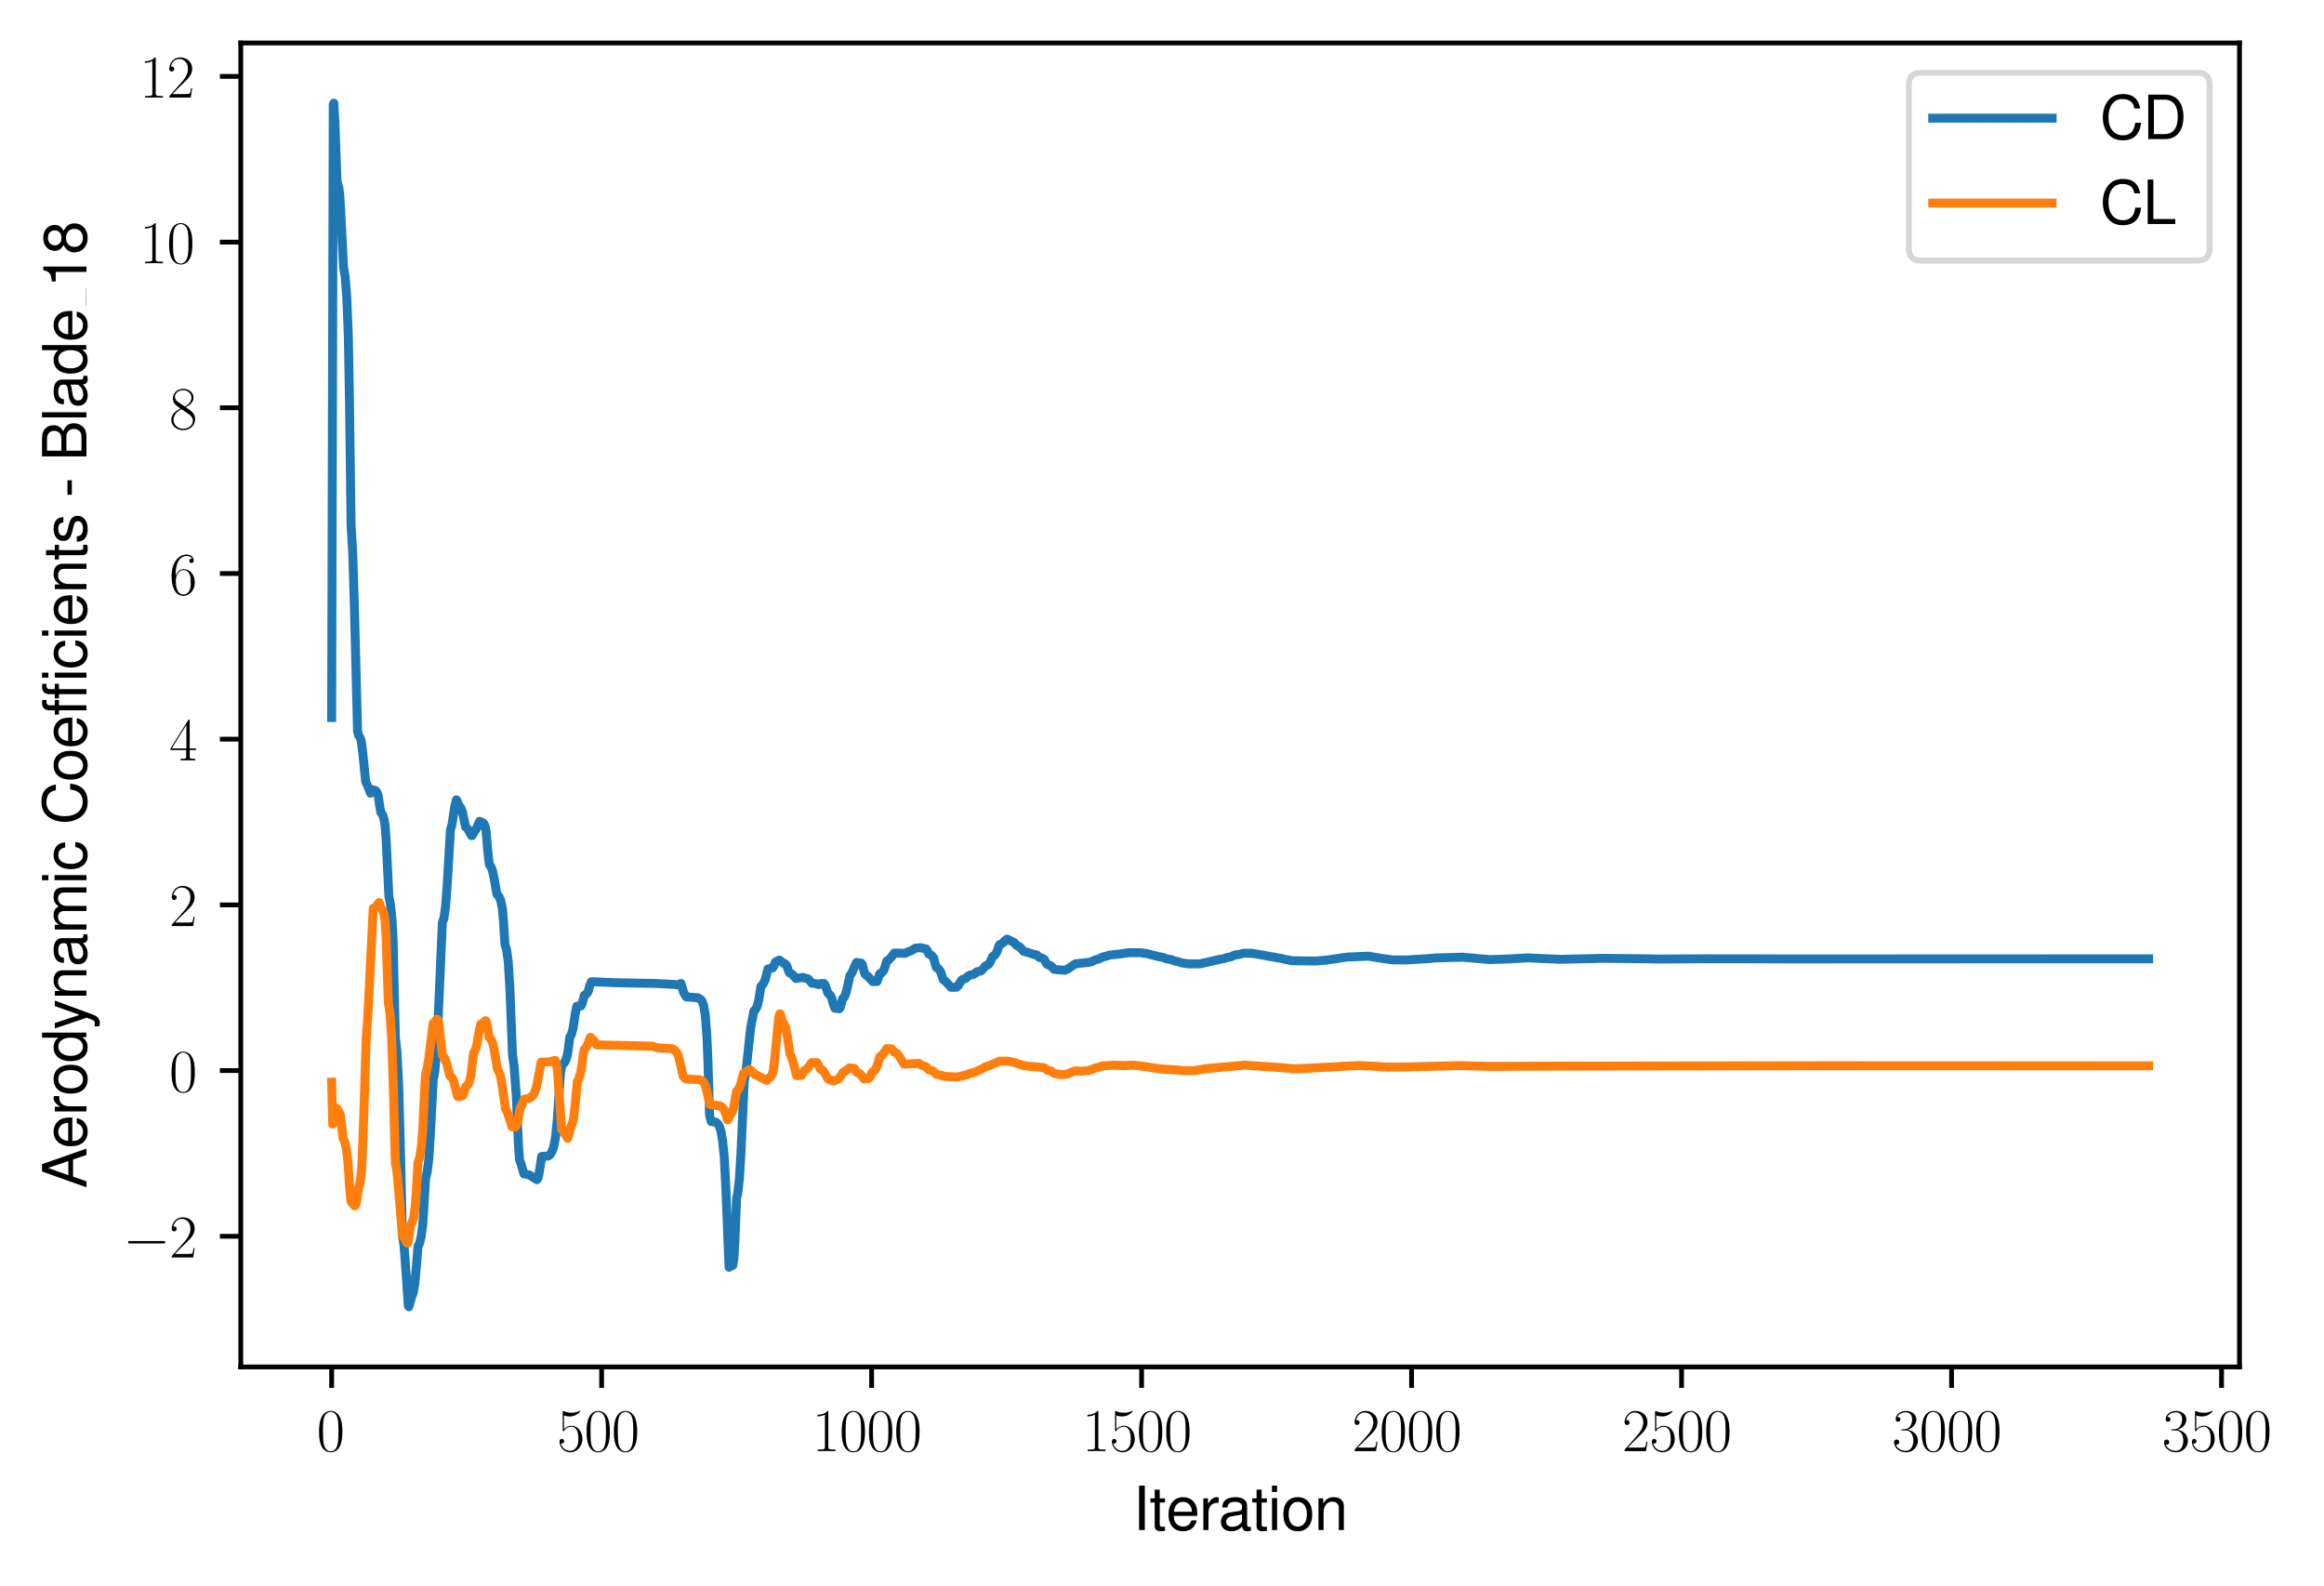 <?xml version="1.0" encoding="utf-8" standalone="no"?>
<!DOCTYPE svg PUBLIC "-//W3C//DTD SVG 1.1//EN"
  "http://www.w3.org/Graphics/SVG/1.1/DTD/svg11.dtd">
<svg xmlns:xlink="http://www.w3.org/1999/xlink" width="389.29pt" height="265.601pt" viewBox="0 0 389.29 265.601" xmlns="http://www.w3.org/2000/svg" version="1.1">
 <defs>
  <style type="text/css">*{stroke-linejoin: round; stroke-linecap: butt}</style>
 </defs>
 <g id="figure_1">
  <g id="patch_1">
   <path d="M 0 265.601 
L 389.29 265.601 
L 389.29 0 
L 0 0 
z
" style="fill: #ffffff"/>
  </g>
  <g id="axes_1">
   <g id="patch_2">
    <path d="M 40.335 228.96 
L 375.135 228.96 
L 375.135 7.2 
L 40.335 7.2 
z
" style="fill: #ffffff"/>
   </g>
   <g id="matplotlib.axis_1">
    <g id="xtick_1">
     <g id="line2d_1">
      <defs>
       <path id="m4f679d7505" d="M 0 0 
L 0 3.5 
" style="stroke: #000000; stroke-width: 0.8"/>
      </defs>
      <g>
       <use xlink:href="#m4f679d7505" x="55.553" y="228.96" style="stroke: #000000; stroke-width: 0.8"/>
      </g>
     </g>
     <g id="text_1">
      <!-- $\mathdefault{0}$ -->
      <g transform="translate(53.062 243.058) scale(0.1 -0.1)">
       <defs>
        <path id="CMR17-30" d="M 2688 2038 
C 2688 2430 2682 3099 2413 3613 
C 2176 4063 1798 4224 1466 4224 
C 1158 4224 768 4082 525 3620 
C 269 3137 243 2539 243 2038 
C 243 1671 250 1112 448 623 
C 723 -39 1216 -128 1466 -128 
C 1760 -128 2208 -7 2470 604 
C 2662 1048 2688 1568 2688 2038 
z
M 1466 -26 
C 1056 -26 813 328 723 816 
C 653 1196 653 1749 653 2109 
C 653 2604 653 3015 736 3407 
C 858 3954 1216 4121 1466 4121 
C 1728 4121 2067 3947 2189 3420 
C 2272 3054 2278 2623 2278 2109 
C 2278 1691 2278 1176 2202 797 
C 2067 96 1690 -26 1466 -26 
z
" transform="scale(0.016)"/>
       </defs>
       <use xlink:href="#CMR17-30" transform="scale(0.996)"/>
      </g>
     </g>
    </g>
    <g id="xtick_2">
     <g id="line2d_2">
      <g>
       <use xlink:href="#m4f679d7505" x="100.778" y="228.96" style="stroke: #000000; stroke-width: 0.8"/>
      </g>
     </g>
     <g id="text_2">
      <!-- $\mathdefault{500}$ -->
      <g transform="translate(93.306 243.058) scale(0.1 -0.1)">
       <defs>
        <path id="CMR17-35" d="M 730 3750 
C 794 3724 1056 3641 1325 3641 
C 1920 3641 2246 3961 2432 4140 
C 2432 4191 2432 4224 2394 4224 
C 2387 4224 2374 4224 2323 4198 
C 2099 4102 1837 4032 1517 4032 
C 1325 4032 1037 4055 723 4191 
C 653 4224 640 4224 634 4224 
C 602 4224 595 4217 595 4090 
L 595 2231 
C 595 2113 595 2080 659 2080 
C 691 2080 704 2093 736 2139 
C 941 2435 1222 2560 1542 2560 
C 1766 2560 2246 2415 2246 1293 
C 2246 1087 2246 716 2054 422 
C 1894 159 1645 25 1370 25 
C 947 25 518 319 403 812 
C 429 806 480 793 506 793 
C 589 793 749 838 749 1036 
C 749 1209 627 1280 506 1280 
C 358 1280 262 1190 262 1011 
C 262 454 704 -128 1382 -128 
C 2042 -128 2669 441 2669 1267 
C 2669 2054 2170 2662 1549 2662 
C 1222 2662 947 2540 730 2304 
L 730 3750 
z
" transform="scale(0.016)"/>
       </defs>
       <use xlink:href="#CMR17-35" transform="scale(0.996)"/>
       <use xlink:href="#CMR17-30" transform="translate(45.69 0) scale(0.996)"/>
       <use xlink:href="#CMR17-30" transform="translate(91.381 0) scale(0.996)"/>
      </g>
     </g>
    </g>
    <g id="xtick_3">
     <g id="line2d_3">
      <g>
       <use xlink:href="#m4f679d7505" x="146.003" y="228.96" style="stroke: #000000; stroke-width: 0.8"/>
      </g>
     </g>
     <g id="text_3">
      <!-- $\mathdefault{1000}$ -->
      <g transform="translate(136.04 243.058) scale(0.1 -0.1)">
       <defs>
        <path id="CMR17-31" d="M 1702 4083 
C 1702 4217 1696 4224 1606 4224 
C 1357 3927 979 3833 621 3820 
C 602 3820 570 3820 563 3808 
C 557 3795 557 3782 557 3648 
C 755 3648 1088 3686 1344 3839 
L 1344 467 
C 1344 243 1331 166 781 166 
L 589 166 
L 589 0 
C 896 6 1216 12 1523 12 
C 1830 12 2150 6 2458 0 
L 2458 166 
L 2266 166 
C 1715 166 1702 236 1702 467 
L 1702 4083 
z
" transform="scale(0.016)"/>
       </defs>
       <use xlink:href="#CMR17-31" transform="scale(0.996)"/>
       <use xlink:href="#CMR17-30" transform="translate(45.69 0) scale(0.996)"/>
       <use xlink:href="#CMR17-30" transform="translate(91.381 0) scale(0.996)"/>
       <use xlink:href="#CMR17-30" transform="translate(137.071 0) scale(0.996)"/>
      </g>
     </g>
    </g>
    <g id="xtick_4">
     <g id="line2d_4">
      <g>
       <use xlink:href="#m4f679d7505" x="191.228" y="228.96" style="stroke: #000000; stroke-width: 0.8"/>
      </g>
     </g>
     <g id="text_4">
      <!-- $\mathdefault{1500}$ -->
      <g transform="translate(181.265 243.058) scale(0.1 -0.1)">
       <use xlink:href="#CMR17-31" transform="scale(0.996)"/>
       <use xlink:href="#CMR17-35" transform="translate(45.69 0) scale(0.996)"/>
       <use xlink:href="#CMR17-30" transform="translate(91.381 0) scale(0.996)"/>
       <use xlink:href="#CMR17-30" transform="translate(137.071 0) scale(0.996)"/>
      </g>
     </g>
    </g>
    <g id="xtick_5">
     <g id="line2d_5">
      <g>
       <use xlink:href="#m4f679d7505" x="236.453" y="228.96" style="stroke: #000000; stroke-width: 0.8"/>
      </g>
     </g>
     <g id="text_5">
      <!-- $\mathdefault{2000}$ -->
      <g transform="translate(226.49 243.058) scale(0.1 -0.1)">
       <defs>
        <path id="CMR17-32" d="M 2669 990 
L 2554 990 
C 2490 537 2438 460 2413 422 
C 2381 371 1920 371 1830 371 
L 602 371 
C 832 620 1280 1073 1824 1596 
C 2214 1966 2669 2400 2669 3033 
C 2669 3788 2067 4224 1395 4224 
C 691 4224 262 3603 262 3027 
C 262 2777 448 2745 525 2745 
C 589 2745 781 2783 781 3007 
C 781 3206 614 3264 525 3264 
C 486 3264 448 3257 422 3244 
C 544 3788 915 4057 1306 4057 
C 1862 4057 2227 3616 2227 3033 
C 2227 2477 1901 1998 1536 1583 
L 262 147 
L 262 0 
L 2515 0 
L 2669 990 
z
" transform="scale(0.016)"/>
       </defs>
       <use xlink:href="#CMR17-32" transform="scale(0.996)"/>
       <use xlink:href="#CMR17-30" transform="translate(45.69 0) scale(0.996)"/>
       <use xlink:href="#CMR17-30" transform="translate(91.381 0) scale(0.996)"/>
       <use xlink:href="#CMR17-30" transform="translate(137.071 0) scale(0.996)"/>
      </g>
     </g>
    </g>
    <g id="xtick_6">
     <g id="line2d_6">
      <g>
       <use xlink:href="#m4f679d7505" x="281.677" y="228.96" style="stroke: #000000; stroke-width: 0.8"/>
      </g>
     </g>
     <g id="text_6">
      <!-- $\mathdefault{2500}$ -->
      <g transform="translate(271.715 243.058) scale(0.1 -0.1)">
       <use xlink:href="#CMR17-32" transform="scale(0.996)"/>
       <use xlink:href="#CMR17-35" transform="translate(45.69 0) scale(0.996)"/>
       <use xlink:href="#CMR17-30" transform="translate(91.381 0) scale(0.996)"/>
       <use xlink:href="#CMR17-30" transform="translate(137.071 0) scale(0.996)"/>
      </g>
     </g>
    </g>
    <g id="xtick_7">
     <g id="line2d_7">
      <g>
       <use xlink:href="#m4f679d7505" x="326.902" y="228.96" style="stroke: #000000; stroke-width: 0.8"/>
      </g>
     </g>
     <g id="text_7">
      <!-- $\mathdefault{3000}$ -->
      <g transform="translate(316.94 243.058) scale(0.1 -0.1)">
       <defs>
        <path id="CMR17-33" d="M 1414 2176 
C 1984 2176 2234 1673 2234 1094 
C 2234 322 1824 25 1453 25 
C 1114 25 563 193 390 691 
C 422 678 454 678 486 678 
C 640 678 755 780 755 947 
C 755 1132 614 1216 486 1216 
C 378 1216 211 1164 211 927 
C 211 335 787 -128 1466 -128 
C 2176 -128 2720 432 2720 1087 
C 2720 1718 2208 2176 1600 2246 
C 2086 2347 2554 2776 2554 3353 
C 2554 3856 2048 4224 1472 4224 
C 890 4224 378 3862 378 3347 
C 378 3123 544 3084 627 3084 
C 762 3084 877 3167 877 3334 
C 877 3500 762 3584 627 3584 
C 602 3584 570 3584 544 3571 
C 730 3999 1235 4076 1459 4076 
C 1683 4076 2106 3966 2106 3347 
C 2106 3167 2080 2851 1862 2574 
C 1670 2329 1453 2316 1242 2297 
C 1210 2297 1062 2284 1037 2284 
C 992 2278 966 2272 966 2227 
C 966 2182 973 2176 1101 2176 
L 1414 2176 
z
" transform="scale(0.016)"/>
       </defs>
       <use xlink:href="#CMR17-33" transform="scale(0.996)"/>
       <use xlink:href="#CMR17-30" transform="translate(45.69 0) scale(0.996)"/>
       <use xlink:href="#CMR17-30" transform="translate(91.381 0) scale(0.996)"/>
       <use xlink:href="#CMR17-30" transform="translate(137.071 0) scale(0.996)"/>
      </g>
     </g>
    </g>
    <g id="xtick_8">
     <g id="line2d_8">
      <g>
       <use xlink:href="#m4f679d7505" x="372.127" y="228.96" style="stroke: #000000; stroke-width: 0.8"/>
      </g>
     </g>
     <g id="text_8">
      <!-- $\mathdefault{3500}$ -->
      <g transform="translate(362.165 243.058) scale(0.1 -0.1)">
       <use xlink:href="#CMR17-33" transform="scale(0.996)"/>
       <use xlink:href="#CMR17-35" transform="translate(45.69 0) scale(0.996)"/>
       <use xlink:href="#CMR17-30" transform="translate(91.381 0) scale(0.996)"/>
       <use xlink:href="#CMR17-30" transform="translate(137.071 0) scale(0.996)"/>
      </g>
     </g>
    </g>
    <g id="text_9">
     <!-- Iteration -->
     <g transform="translate(189.787 256.279) scale(0.1 -0.1)">
      <defs>
       <path id="NimbusSanL-Regu-49" d="M 1242 4672 
L 640 4672 
L 640 0 
L 1242 0 
L 1242 4672 
z
" transform="scale(0.016)"/>
       <path id="NimbusSanL-Regu-74" d="M 1626 3328 
L 1075 3328 
L 1075 4249 
L 544 4249 
L 544 3328 
L 90 3328 
L 90 2892 
L 544 2892 
L 544 402 
C 544 64 774 -128 1190 -128 
C 1318 -128 1446 -116 1626 -84 
L 1626 364 
C 1555 345 1472 339 1370 339 
C 1139 339 1075 402 1075 634 
L 1075 2892 
L 1626 2892 
L 1626 3328 
z
" transform="scale(0.016)"/>
       <path id="NimbusSanL-Regu-65" d="M 3283 1484 
C 3283 1998 3245 2311 3149 2565 
C 2931 3123 2419 3456 1792 3456 
C 858 3456 256 2734 256 1619 
C 256 545 838 -128 1779 -128 
C 2547 -128 3078 307 3213 1018 
L 2675 1018 
C 2528 588 2227 364 1798 364 
C 1459 364 1171 514 992 787 
C 864 974 819 1161 813 1484 
L 3283 1484 
z
M 826 1920 
C 870 2552 1248 2963 1786 2963 
C 2310 2963 2714 2519 2714 1959 
C 2714 1946 2714 1933 2707 1920 
L 826 1920 
z
" transform="scale(0.016)"/>
       <path id="NimbusSanL-Regu-72" d="M 442 3328 
L 442 0 
L 979 0 
L 979 1727 
C 979 2203 1101 2514 1357 2698 
C 1523 2819 1683 2857 2054 2863 
L 2054 3404 
C 1965 3449 1920 3456 1850 3456 
C 1504 3456 1242 3251 934 2750 
L 934 3328 
L 442 3328 
z
" transform="scale(0.016)"/>
       <path id="NimbusSanL-Regu-61" d="M 3424 332 
C 3366 320 3341 320 3309 320 
C 3123 320 3021 415 3021 581 
L 3021 2542 
C 3021 3135 2586 3456 1760 3456 
C 1274 3456 870 3315 646 3065 
C 493 2893 429 2702 416 2370 
L 954 2370 
C 998 2778 1242 2963 1741 2963 
C 2221 2963 2490 2784 2490 2466 
L 2490 2326 
C 2490 2103 2355 2007 1933 1956 
C 1178 1861 1062 1835 858 1753 
C 467 1593 269 1294 269 861 
C 269 256 691 -128 1370 -128 
C 1792 -128 2131 19 2509 364 
C 2547 25 2714 -128 3059 -128 
C 3168 -128 3251 -116 3424 -71 
L 3424 332 
z
M 2490 1071 
C 2490 893 2438 785 2278 638 
C 2061 441 1798 339 1485 339 
C 1069 339 826 536 826 874 
C 826 1224 1062 1402 1632 1485 
C 2195 1562 2310 1587 2490 1670 
L 2490 1071 
z
" transform="scale(0.016)"/>
       <path id="NimbusSanL-Regu-69" d="M 960 3358 
L 429 3358 
L 429 0 
L 960 0 
L 960 3358 
z
M 960 4672 
L 422 4672 
L 422 3999 
L 960 3999 
L 960 4672 
z
" transform="scale(0.016)"/>
       <path id="NimbusSanL-Regu-6f" d="M 1741 3456 
C 800 3456 230 2784 230 1663 
C 230 543 794 -128 1747 -128 
C 2688 -128 3264 543 3264 1638 
C 3264 2791 2707 3456 1741 3456 
z
M 1747 2963 
C 2349 2963 2707 2472 2707 1644 
C 2707 861 2336 364 1747 364 
C 1152 364 787 855 787 1663 
C 787 2466 1152 2963 1747 2963 
z
" transform="scale(0.016)"/>
       <path id="NimbusSanL-Regu-6e" d="M 448 3328 
L 448 0 
L 986 0 
L 986 1835 
C 986 2539 1344 2988 1894 2988 
C 2317 2988 2586 2732 2586 2328 
L 2586 0 
L 3117 0 
L 3117 2539 
C 3117 3097 2701 3456 2054 3456 
C 1555 3456 1235 3263 941 2796 
L 941 3328 
L 448 3328 
z
" transform="scale(0.016)"/>
      </defs>
      <use xlink:href="#NimbusSanL-Regu-49" transform="scale(0.996)"/>
      <use xlink:href="#NimbusSanL-Regu-74" transform="translate(27.695 0) scale(0.996)"/>
      <use xlink:href="#NimbusSanL-Regu-65" transform="translate(55.39 0) scale(0.996)"/>
      <use xlink:href="#NimbusSanL-Regu-72" transform="translate(110.782 0) scale(0.996)"/>
      <use xlink:href="#NimbusSanL-Regu-61" transform="translate(142.961 0) scale(0.996)"/>
      <use xlink:href="#NimbusSanL-Regu-74" transform="translate(198.353 0) scale(0.996)"/>
      <use xlink:href="#NimbusSanL-Regu-69" transform="translate(226.048 0) scale(0.996)"/>
      <use xlink:href="#NimbusSanL-Regu-6f" transform="translate(248.165 0) scale(0.996)"/>
      <use xlink:href="#NimbusSanL-Regu-6e" transform="translate(303.556 0) scale(0.996)"/>
     </g>
    </g>
   </g>
   <g id="matplotlib.axis_2">
    <g id="ytick_1">
     <g id="line2d_9">
      <defs>
       <path id="m6c04ebc582" d="M 0 0 
L -3.5 0 
" style="stroke: #000000; stroke-width: 0.8"/>
      </defs>
      <g>
       <use xlink:href="#m6c04ebc582" x="40.335" y="207.076" style="stroke: #000000; stroke-width: 0.8"/>
      </g>
     </g>
     <g id="text_10">
      <!-- $\mathdefault{−2}$ -->
      <g transform="translate(20.605 210.625) scale(0.1 -0.1)">
       <defs>
        <path id="CMSY10-0" d="M 4218 1472 
C 4326 1472 4442 1472 4442 1600 
C 4442 1728 4326 1728 4218 1728 
L 755 1728 
C 646 1728 531 1728 531 1600 
C 531 1472 646 1472 755 1472 
L 4218 1472 
z
" transform="scale(0.016)"/>
       </defs>
       <use xlink:href="#CMSY10-0" transform="scale(0.996)"/>
       <use xlink:href="#CMR17-32" transform="translate(77.487 0) scale(0.996)"/>
      </g>
     </g>
    </g>
    <g id="ytick_2">
     <g id="line2d_10">
      <g>
       <use xlink:href="#m6c04ebc582" x="40.335" y="179.321" style="stroke: #000000; stroke-width: 0.8"/>
      </g>
     </g>
     <g id="text_11">
      <!-- $\mathdefault{0}$ -->
      <g transform="translate(28.353 182.871) scale(0.1 -0.1)">
       <use xlink:href="#CMR17-30" transform="scale(0.996)"/>
      </g>
     </g>
    </g>
    <g id="ytick_3">
     <g id="line2d_11">
      <g>
       <use xlink:href="#m6c04ebc582" x="40.335" y="151.567" style="stroke: #000000; stroke-width: 0.8"/>
      </g>
     </g>
     <g id="text_12">
      <!-- $\mathdefault{2}$ -->
      <g transform="translate(28.353 155.116) scale(0.1 -0.1)">
       <use xlink:href="#CMR17-32" transform="scale(0.996)"/>
      </g>
     </g>
    </g>
    <g id="ytick_4">
     <g id="line2d_12">
      <g>
       <use xlink:href="#m6c04ebc582" x="40.335" y="123.813" style="stroke: #000000; stroke-width: 0.8"/>
      </g>
     </g>
     <g id="text_13">
      <!-- $\mathdefault{4}$ -->
      <g transform="translate(28.353 127.362) scale(0.1 -0.1)">
       <defs>
        <path id="CMR17-34" d="M 2150 4147 
C 2150 4281 2144 4288 2029 4288 
L 128 1254 
L 128 1088 
L 1779 1088 
L 1779 460 
C 1779 230 1766 166 1318 166 
L 1197 166 
L 1197 0 
C 1402 12 1747 12 1965 12 
C 2182 12 2528 12 2733 0 
L 2733 166 
L 2611 166 
C 2163 166 2150 230 2150 460 
L 2150 1088 
L 2803 1088 
L 2803 1254 
L 2150 1254 
L 2150 4147 
z
M 1798 3723 
L 1798 1254 
L 256 1254 
L 1798 3723 
z
" transform="scale(0.016)"/>
       </defs>
       <use xlink:href="#CMR17-34" transform="scale(0.996)"/>
      </g>
     </g>
    </g>
    <g id="ytick_5">
     <g id="line2d_13">
      <g>
       <use xlink:href="#m6c04ebc582" x="40.335" y="96.059" style="stroke: #000000; stroke-width: 0.8"/>
      </g>
     </g>
     <g id="text_14">
      <!-- $\mathdefault{6}$ -->
      <g transform="translate(28.353 99.608) scale(0.1 -0.1)">
       <defs>
        <path id="CMR17-36" d="M 678 2198 
C 678 3712 1395 4076 1811 4076 
C 1946 4076 2272 4049 2400 3782 
C 2298 3782 2106 3782 2106 3558 
C 2106 3385 2246 3328 2336 3328 
C 2394 3328 2566 3353 2566 3571 
C 2566 3987 2246 4224 1805 4224 
C 1043 4224 243 3411 243 2011 
C 243 257 966 -128 1478 -128 
C 2099 -128 2688 431 2688 1295 
C 2688 2101 2170 2688 1517 2688 
C 1126 2688 838 2430 678 1979 
L 678 2198 
z
M 1478 25 
C 691 25 691 1212 691 1450 
C 691 1914 909 2585 1504 2585 
C 1613 2585 1926 2585 2138 2140 
C 2253 1889 2253 1624 2253 1302 
C 2253 954 2253 696 2118 438 
C 1978 173 1773 25 1478 25 
z
" transform="scale(0.016)"/>
       </defs>
       <use xlink:href="#CMR17-36" transform="scale(0.996)"/>
      </g>
     </g>
    </g>
    <g id="ytick_6">
     <g id="line2d_14">
      <g>
       <use xlink:href="#m6c04ebc582" x="40.335" y="68.305" style="stroke: #000000; stroke-width: 0.8"/>
      </g>
     </g>
     <g id="text_15">
      <!-- $\mathdefault{8}$ -->
      <g transform="translate(28.353 71.854) scale(0.1 -0.1)">
       <defs>
        <path id="CMR17-38" d="M 1741 2289 
C 2144 2494 2554 2803 2554 3298 
C 2554 3884 1990 4224 1472 4224 
C 890 4224 378 3800 378 3215 
C 378 3054 416 2777 666 2533 
C 730 2469 998 2276 1171 2154 
C 883 2006 211 1652 211 945 
C 211 282 838 -128 1459 -128 
C 2144 -128 2720 366 2720 1022 
C 2720 1607 2330 1877 2074 2051 
L 1741 2289 
z
M 902 2855 
C 851 2887 595 3086 595 3388 
C 595 3781 998 4076 1459 4076 
C 1965 4076 2336 3716 2336 3298 
C 2336 2700 1670 2359 1638 2359 
C 1632 2359 1626 2359 1574 2398 
L 902 2855 
z
M 2080 1536 
C 2176 1466 2483 1253 2483 861 
C 2483 385 2010 25 1472 25 
C 890 25 448 443 448 951 
C 448 1459 838 1884 1280 2083 
L 2080 1536 
z
" transform="scale(0.016)"/>
       </defs>
       <use xlink:href="#CMR17-38" transform="scale(0.996)"/>
      </g>
     </g>
    </g>
    <g id="ytick_7">
     <g id="line2d_15">
      <g>
       <use xlink:href="#m6c04ebc582" x="40.335" y="40.55" style="stroke: #000000; stroke-width: 0.8"/>
      </g>
     </g>
     <g id="text_16">
      <!-- $\mathdefault{10}$ -->
      <g transform="translate(23.372 44.099) scale(0.1 -0.1)">
       <use xlink:href="#CMR17-31" transform="scale(0.996)"/>
       <use xlink:href="#CMR17-30" transform="translate(45.69 0) scale(0.996)"/>
      </g>
     </g>
    </g>
    <g id="ytick_8">
     <g id="line2d_16">
      <g>
       <use xlink:href="#m6c04ebc582" x="40.335" y="12.796" style="stroke: #000000; stroke-width: 0.8"/>
      </g>
     </g>
     <g id="text_17">
      <!-- $\mathdefault{12}$ -->
      <g transform="translate(23.372 16.345) scale(0.1 -0.1)">
       <use xlink:href="#CMR17-31" transform="scale(0.996)"/>
       <use xlink:href="#CMR17-32" transform="translate(45.69 0) scale(0.996)"/>
      </g>
     </g>
    </g>
    <g id="text_18">
     <!-- Aerodynamic Coefficients - Blade_18 -->
     <g transform="translate(14.483 199.05) rotate(-90) scale(0.1 -0.1)">
      <defs>
       <path id="NimbusSanL-Regu-41" d="M 3034 1408 
L 3514 0 
L 4179 0 
L 2541 4672 
L 1773 4672 
L 109 0 
L 742 0 
L 1235 1408 
L 3034 1408 
z
M 2867 1907 
L 1382 1907 
L 2150 4032 
L 2867 1907 
z
" transform="scale(0.016)"/>
       <path id="NimbusSanL-Regu-64" d="M 3168 4672 
L 2637 4672 
L 2637 2937 
C 2413 3276 2054 3456 1606 3456 
C 736 3456 166 2759 166 1695 
C 166 568 723 -128 1626 -128 
C 2086 -128 2406 44 2694 460 
L 2694 19 
L 3168 19 
L 3168 4672 
z
M 1696 2956 
C 2272 2956 2637 2447 2637 1651 
C 2637 880 2266 371 1702 371 
C 1114 371 723 887 723 1663 
C 723 2440 1114 2956 1696 2956 
z
" transform="scale(0.016)"/>
       <path id="NimbusSanL-Regu-79" d="M 2483 3328 
L 1555 724 
L 698 3328 
L 128 3328 
L 1261 -29 
L 1056 -558 
C 973 -794 851 -884 627 -884 
C 550 -884 461 -871 346 -845 
L 346 -1325 
C 454 -1383 563 -1408 704 -1408 
C 877 -1408 1062 -1351 1203 -1248 
C 1370 -1127 1466 -986 1568 -718 
L 3059 3328 
L 2483 3328 
z
" transform="scale(0.016)"/>
       <path id="NimbusSanL-Regu-6d" d="M 448 3328 
L 448 0 
L 986 0 
L 986 2089 
C 986 2597 1338 2988 1773 2988 
C 2170 2988 2394 2744 2394 2315 
L 2394 0 
L 2931 0 
L 2931 2109 
C 2931 2597 3283 2988 3718 2988 
C 4109 2988 4339 2738 4339 2315 
L 4339 0 
L 4877 0 
L 4877 2520 
C 4877 3123 4531 3456 3904 3456 
C 3456 3456 3187 3321 2874 2943 
C 2675 3302 2406 3456 1971 3456 
C 1523 3456 1229 3289 941 2886 
L 941 3328 
L 448 3328 
z
" transform="scale(0.016)"/>
       <path id="NimbusSanL-Regu-63" d="M 3014 2237 
C 2989 2561 2918 2771 2790 2956 
C 2560 3270 2157 3456 1690 3456 
C 787 3456 198 2740 198 1632 
C 198 555 774 -128 1683 -128 
C 2483 -128 2989 352 3053 1167 
L 2515 1167 
C 2426 632 2150 364 1696 364 
C 1107 364 755 842 755 1632 
C 755 2466 1101 2963 1683 2963 
C 2131 2963 2413 2701 2477 2237 
L 3014 2237 
z
" transform="scale(0.016)"/>
       <path id="NimbusSanL-Regu-43" d="M 4237 3219 
C 4051 4236 3462 4736 2438 4736 
C 1811 4736 1306 4537 960 4154 
C 538 3696 307 3035 307 2284 
C 307 1522 544 867 986 415 
C 1344 44 1805 -128 2413 -128 
C 3552 -128 4192 485 4333 1712 
L 3718 1712 
C 3667 1394 3603 1178 3507 994 
C 3315 612 2918 396 2419 396 
C 1491 396 902 1134 902 2291 
C 902 3480 1466 4211 2368 4211 
C 2746 4211 3098 4096 3290 3918 
C 3462 3759 3558 3562 3629 3219 
L 4237 3219 
z
" transform="scale(0.016)"/>
       <path id="NimbusSanL-Regu-66" d="M 1651 3328 
L 1094 3328 
L 1094 3860 
C 1094 4087 1222 4204 1466 4204 
C 1510 4204 1530 4204 1651 4198 
L 1651 4639 
C 1530 4665 1459 4672 1350 4672 
C 858 4672 563 4390 563 3905 
L 563 3328 
L 115 3328 
L 115 2892 
L 563 2892 
L 563 0 
L 1094 0 
L 1094 2892 
L 1651 2892 
L 1651 3328 
z
" transform="scale(0.016)"/>
       <path id="NimbusSanL-Regu-2" d="M 1613 3328 
L 1056 3328 
L 1056 3860 
C 1056 4087 1184 4204 1427 4204 
C 1472 4204 1491 4204 1613 4198 
L 1613 4639 
C 1491 4665 1421 4672 1312 4672 
C 819 4672 525 4390 525 3905 
L 525 3328 
L 77 3328 
L 77 2892 
L 525 2892 
L 525 0 
L 1056 0 
L 1056 2892 
L 1613 2892 
L 1613 3328 
z
M 2790 3328 
L 2259 3328 
L 2259 0 
L 2790 0 
L 2790 3328 
z
M 2790 4672 
L 2259 4672 
L 2259 3999 
L 2790 3999 
L 2790 4672 
z
" transform="scale(0.016)"/>
       <path id="NimbusSanL-Regu-73" d="M 2803 2428 
C 2797 3084 2362 3456 1587 3456 
C 806 3456 301 3052 301 2434 
C 301 1912 570 1663 1363 1472 
L 1862 1351 
C 2234 1262 2381 1129 2381 887 
C 2381 574 2067 364 1600 364 
C 1312 364 1069 447 934 587 
C 851 683 813 778 781 1014 
L 218 1014 
C 243 243 678 -128 1555 -128 
C 2400 -128 2938 288 2938 931 
C 2938 1428 2656 1702 1990 1861 
L 1478 1982 
C 1043 2084 858 2224 858 2459 
C 858 2765 1133 2963 1568 2963 
C 1997 2963 2227 2778 2240 2428 
L 2803 2428 
z
" transform="scale(0.016)"/>
       <path id="NimbusSanL-Regu-2d" d="M 1818 1996 
L 294 1996 
L 294 1536 
L 1818 1536 
L 1818 1996 
z
" transform="scale(0.016)"/>
       <path id="NimbusSanL-Regu-42" d="M 506 0 
L 2611 0 
C 3053 0 3379 121 3629 390 
C 3859 632 3987 961 3987 1321 
C 3987 1878 3731 2214 3136 2444 
C 3558 2643 3782 2994 3782 3476 
C 3782 3821 3654 4127 3411 4345 
C 3168 4569 2848 4672 2400 4672 
L 506 4672 
L 506 0 
z
M 1101 2636 
L 1101 4147 
L 2253 4147 
C 2586 4147 2771 4101 2931 3977 
C 3098 3847 3187 3652 3187 3391 
C 3187 3138 3098 2936 2931 2806 
C 2771 2682 2586 2636 2253 2636 
L 1101 2636 
z
M 1101 524 
L 1101 2112 
L 2554 2112 
C 2842 2112 3034 2042 3174 1890 
C 3315 1745 3392 1542 3392 1315 
C 3392 1093 3315 891 3174 746 
C 3034 594 2842 524 2554 524 
L 1101 524 
z
" transform="scale(0.016)"/>
       <path id="NimbusSanL-Regu-6c" d="M 973 4672 
L 435 4672 
L 435 0 
L 973 0 
L 973 4672 
z
" transform="scale(0.016)"/>
       <path id="NimbusSanL-Regu-31" d="M 1658 3232 
L 1658 0 
L 2221 0 
L 2221 4537 
L 1850 4537 
C 1651 3840 1523 3744 653 3635 
L 653 3232 
L 1658 3232 
z
" transform="scale(0.016)"/>
       <path id="NimbusSanL-Regu-38" d="M 2502 2399 
C 2970 2681 3123 2910 3123 3337 
C 3123 4044 2566 4544 1760 4544 
C 960 4544 397 4044 397 3337 
C 397 2917 550 2687 1011 2399 
C 493 2150 237 1774 237 1276 
C 237 447 864 -128 1760 -128 
C 2656 -128 3283 447 3283 1270 
C 3283 1774 3027 2150 2502 2399 
z
M 1760 4044 
C 2240 4044 2547 3764 2547 3324 
C 2547 2904 2234 2624 1760 2624 
C 1286 2624 973 2904 973 3331 
C 973 3764 1286 4044 1760 4044 
z
M 1760 2150 
C 2323 2150 2707 1793 2707 1264 
C 2707 728 2323 371 1747 371 
C 1197 371 813 734 813 1264 
C 813 1793 1197 2150 1760 2150 
z
" transform="scale(0.016)"/>
      </defs>
      <use xlink:href="#NimbusSanL-Regu-41" transform="scale(0.996)"/>
      <use xlink:href="#NimbusSanL-Regu-65" transform="translate(66.45 0) scale(0.996)"/>
      <use xlink:href="#NimbusSanL-Regu-72" transform="translate(121.842 0) scale(0.996)"/>
      <use xlink:href="#NimbusSanL-Regu-6f" transform="translate(155.017 0) scale(0.996)"/>
      <use xlink:href="#NimbusSanL-Regu-64" transform="translate(210.409 0) scale(0.996)"/>
      <use xlink:href="#NimbusSanL-Regu-79" transform="translate(265.8 0) scale(0.996)"/>
      <use xlink:href="#NimbusSanL-Regu-6e" transform="translate(315.613 0) scale(0.996)"/>
      <use xlink:href="#NimbusSanL-Regu-61" transform="translate(371.005 0) scale(0.996)"/>
      <use xlink:href="#NimbusSanL-Regu-6d" transform="translate(426.397 0) scale(0.996)"/>
      <use xlink:href="#NimbusSanL-Regu-69" transform="translate(509.385 0) scale(0.996)"/>
      <use xlink:href="#NimbusSanL-Regu-63" transform="translate(531.502 0) scale(0.996)"/>
      <use xlink:href="#NimbusSanL-Regu-43" transform="translate(609.01 0) scale(0.996)"/>
      <use xlink:href="#NimbusSanL-Regu-6f" transform="translate(680.94 0) scale(0.996)"/>
      <use xlink:href="#NimbusSanL-Regu-65" transform="translate(736.332 0) scale(0.996)"/>
      <use xlink:href="#NimbusSanL-Regu-66" transform="translate(791.724 0) scale(0.996)"/>
      <use xlink:href="#NimbusSanL-Regu-2" transform="translate(819.419 0) scale(0.996)"/>
      <use xlink:href="#NimbusSanL-Regu-63" transform="translate(869.232 0) scale(0.996)"/>
      <use xlink:href="#NimbusSanL-Regu-69" transform="translate(919.045 0) scale(0.996)"/>
      <use xlink:href="#NimbusSanL-Regu-65" transform="translate(941.162 0) scale(0.996)"/>
      <use xlink:href="#NimbusSanL-Regu-6e" transform="translate(996.554 0) scale(0.996)"/>
      <use xlink:href="#NimbusSanL-Regu-74" transform="translate(1051.945 0) scale(0.996)"/>
      <use xlink:href="#NimbusSanL-Regu-73" transform="translate(1079.641 0) scale(0.996)"/>
      <use xlink:href="#NimbusSanL-Regu-2d" transform="translate(1157.149 0) scale(0.996)"/>
      <use xlink:href="#NimbusSanL-Regu-42" transform="translate(1218.019 0) scale(0.996)"/>
      <use xlink:href="#NimbusSanL-Regu-6c" transform="translate(1284.469 0) scale(0.996)"/>
      <use xlink:href="#NimbusSanL-Regu-61" transform="translate(1306.586 0) scale(0.996)"/>
      <use xlink:href="#NimbusSanL-Regu-64" transform="translate(1361.978 0) scale(0.996)"/>
      <use xlink:href="#NimbusSanL-Regu-65" transform="translate(1417.37 0) scale(0.996)"/>
      <use xlink:href="#NimbusSanL-Regu-31" transform="translate(1508.627 0) scale(0.996)"/>
      <use xlink:href="#NimbusSanL-Regu-38" transform="translate(1564.019 0) scale(0.996)"/>
      <path d="M 1478.739 0 
L 1508.627 0 
L 1508.627 0.399 
L 1478.739 0.399 
L 1478.739 0 
z
"/>
     </g>
    </g>
   </g>
   <g id="line2d_17">
    <path d="M 55.553 120.176 
L 55.824 17.472 
L 55.915 17.28 
L 56.096 20.399 
L 56.457 30.293 
L 56.638 31.144 
L 56.729 31.262 
L 56.91 32.561 
L 57.091 35.772 
L 57.543 44.711 
L 57.814 46.359 
L 58.086 49.723 
L 58.357 56.469 
L 58.538 66.941 
L 58.809 87.99 
L 59.08 92.559 
L 59.352 101.288 
L 59.895 122.49 
L 60.075 123.177 
L 60.347 123.585 
L 60.528 124.232 
L 60.799 126.394 
L 61.251 130.939 
L 61.523 131.478 
L 62.065 132.855 
L 62.427 132.276 
L 62.518 132.381 
L 62.879 132.403 
L 63.151 132.703 
L 63.332 133.189 
L 63.603 134.997 
L 63.784 136.057 
L 64.055 136.413 
L 64.327 137.203 
L 64.507 138.228 
L 64.688 140.724 
L 65.141 150.13 
L 65.412 151.561 
L 65.683 154.208 
L 65.864 157.921 
L 66.045 166.42 
L 66.226 173.742 
L 66.497 176.21 
L 66.769 181.428 
L 67.04 191.024 
L 67.402 206.781 
L 67.673 208.574 
L 68.035 213.403 
L 68.397 218.726 
L 68.487 218.88 
L 68.94 217.269 
L 69.211 216.546 
L 69.482 215.074 
L 69.754 212.038 
L 70.025 208.726 
L 70.296 208.19 
L 70.568 207.019 
L 70.839 204.865 
L 71.11 200.36 
L 71.291 197.366 
L 71.563 196.299 
L 71.834 194.064 
L 72.105 189.77 
L 72.558 181.025 
L 72.829 179.487 
L 73.1 176.457 
L 73.462 169.127 
L 74.095 154.583 
L 74.366 153.74 
L 74.638 151.87 
L 74.909 148.185 
L 75.452 139.039 
L 75.723 138.052 
L 76.175 135.068 
L 76.447 133.971 
L 76.537 134.067 
L 76.899 134.977 
L 77.17 135.275 
L 77.442 135.924 
L 77.713 137.225 
L 77.984 138.505 
L 78.346 138.815 
L 78.708 139.453 
L 78.979 139.954 
L 79.07 139.963 
L 79.522 139.183 
L 79.793 138.85 
L 80.155 137.933 
L 80.336 137.569 
L 80.608 137.686 
L 80.969 137.872 
L 81.241 138.31 
L 81.422 139.172 
L 81.693 142.433 
L 81.964 144.791 
L 82.236 145.153 
L 82.507 145.869 
L 82.869 147.629 
L 83.231 149.785 
L 83.592 150.174 
L 83.864 150.807 
L 84.135 152.05 
L 84.316 153.98 
L 84.587 158.207 
L 84.859 159.074 
L 85.13 161.028 
L 85.401 165.393 
L 85.854 176.709 
L 86.125 178.631 
L 86.487 183.574 
L 86.849 191.818 
L 87.029 194.305 
L 87.301 194.997 
L 87.753 196.612 
L 88.658 196.796 
L 89.291 197.187 
L 89.924 197.59 
L 90.105 197.367 
L 90.286 196.61 
L 90.738 193.706 
L 91.823 193.633 
L 92.185 193.356 
L 92.547 192.699 
L 92.818 191.794 
L 93.09 190.234 
L 93.361 187.386 
L 93.904 179.496 
L 94.175 178.3 
L 94.446 178.125 
L 94.718 177.704 
L 94.989 176.907 
L 95.17 175.898 
L 95.441 173.731 
L 95.713 173.283 
L 95.984 172.313 
L 96.346 169.902 
L 96.617 168.555 
L 97.341 168.483 
L 97.522 168.103 
L 97.883 166.7 
L 98.245 166.471 
L 98.517 166.083 
L 98.788 165.086 
L 99.059 164.434 
L 103.039 164.602 
L 109.823 164.727 
L 110.366 164.755 
L 112.898 164.884 
L 113.441 164.973 
L 114.074 164.736 
L 114.526 166.263 
L 114.978 166.986 
L 116.878 167.115 
L 117.33 167.365 
L 117.602 167.707 
L 117.873 168.412 
L 118.144 170.105 
L 118.416 173.624 
L 118.596 178.083 
L 118.868 186.874 
L 119.139 187.85 
L 119.863 187.952 
L 120.225 188.21 
L 120.496 188.654 
L 120.767 189.493 
L 121.039 191.043 
L 121.31 193.744 
L 121.581 198.846 
L 122.124 212.266 
L 122.757 211.939 
L 122.938 210.781 
L 123.119 207.456 
L 123.39 200.667 
L 123.571 199.93 
L 123.843 197.602 
L 124.114 193.207 
L 124.657 181.128 
L 124.928 179.731 
L 125.38 175.465 
L 125.742 172.183 
L 126.285 169.321 
L 126.556 169.085 
L 126.827 168.575 
L 127.099 167.489 
L 127.461 165.199 
L 127.732 164.955 
L 128.184 164.111 
L 128.455 163.026 
L 128.636 162.308 
L 129.45 162.108 
L 129.631 161.75 
L 129.903 161.134 
L 130.264 160.944 
L 130.536 160.815 
L 130.807 160.989 
L 131.169 161.292 
L 131.531 161.45 
L 131.802 161.773 
L 132.073 162.595 
L 132.254 162.953 
L 132.707 163.186 
L 133.068 163.594 
L 133.34 163.895 
L 133.702 163.82 
L 134.516 163.717 
L 134.697 163.807 
L 135.33 163.95 
L 135.601 164.192 
L 135.963 164.66 
L 136.777 164.796 
L 137.139 164.928 
L 137.41 164.743 
L 138.043 164.739 
L 138.224 164.999 
L 138.676 166.329 
L 139.038 166.663 
L 139.309 167.139 
L 139.581 168.149 
L 139.852 168.882 
L 140.576 168.961 
L 140.757 168.745 
L 140.938 168.048 
L 141.118 167.328 
L 141.39 167.068 
L 141.661 166.488 
L 141.933 165.401 
L 142.385 163.367 
L 142.656 163.037 
L 143.018 162.204 
L 143.47 161.21 
L 144.284 161.33 
L 144.465 161.621 
L 144.736 162.69 
L 144.917 163.192 
L 145.279 163.443 
L 146.184 164.405 
L 146.907 164.4 
L 147.088 163.933 
L 147.359 163.11 
L 147.721 162.911 
L 148.083 162.461 
L 148.264 161.891 
L 148.535 160.978 
L 148.897 160.766 
L 149.44 160.146 
L 149.802 159.629 
L 150.797 159.652 
L 151.611 159.688 
L 152.153 159.412 
L 152.696 159.202 
L 153.329 158.809 
L 154.234 158.735 
L 154.505 158.804 
L 155.138 158.951 
L 155.319 159.229 
L 155.59 159.796 
L 156.043 160.018 
L 156.404 160.467 
L 156.676 161.538 
L 156.857 162.052 
L 157.219 162.287 
L 157.58 162.784 
L 157.852 163.688 
L 158.033 164.142 
L 158.394 164.351 
L 159.028 165.078 
L 159.299 165.376 
L 160.203 165.358 
L 160.475 165.144 
L 161.017 164.254 
L 161.198 164.07 
L 161.741 163.887 
L 162.193 163.475 
L 162.374 163.36 
L 163.098 163.2 
L 163.369 163.009 
L 163.64 162.776 
L 164.274 162.635 
L 164.545 162.44 
L 165.088 161.765 
L 165.54 161.584 
L 165.811 161.245 
L 166.264 160.241 
L 166.625 159.986 
L 166.987 159.477 
L 167.258 158.611 
L 167.439 158.235 
L 167.892 158.008 
L 168.434 157.489 
L 168.706 157.304 
L 169.882 157.882 
L 170.334 158.384 
L 170.786 158.585 
L 171.238 159.071 
L 171.51 159.358 
L 172.143 159.521 
L 173.138 159.848 
L 173.68 159.953 
L 173.952 160.222 
L 174.133 160.377 
L 174.675 160.526 
L 174.947 160.72 
L 175.218 161.274 
L 175.399 161.526 
L 175.942 161.729 
L 176.303 162.055 
L 176.575 162.375 
L 178.384 162.518 
L 178.926 162.258 
L 180.102 161.456 
L 180.826 161.355 
L 182.092 161.227 
L 182.816 161.099 
L 183.449 160.778 
L 184.082 160.615 
L 184.625 160.325 
L 185.439 160.117 
L 185.801 159.985 
L 187.971 159.745 
L 188.605 159.621 
L 189.328 159.565 
L 191.047 159.574 
L 192.132 159.735 
L 193.76 160.155 
L 194.032 160.227 
L 194.846 160.369 
L 195.388 160.612 
L 196.112 160.711 
L 196.655 160.928 
L 197.469 161.118 
L 197.83 161.251 
L 198.735 161.39 
L 199.097 161.438 
L 200.996 161.446 
L 203.891 160.784 
L 204.162 160.717 
L 204.976 160.578 
L 205.519 160.392 
L 206.242 160.248 
L 206.785 159.969 
L 207.599 159.855 
L 208.323 159.657 
L 209.589 159.669 
L 210.403 159.781 
L 212.122 160.088 
L 212.574 160.194 
L 213.478 160.315 
L 213.931 160.418 
L 214.745 160.544 
L 215.106 160.661 
L 216.011 160.826 
L 216.373 160.921 
L 220.353 160.972 
L 222.252 160.811 
L 225.599 160.31 
L 229.217 160.16 
L 231.659 160.559 
L 233.287 160.78 
L 235.639 160.791 
L 239.528 160.546 
L 240.342 160.458 
L 244.955 160.324 
L 249.568 160.731 
L 252.824 160.619 
L 255.899 160.437 
L 258.522 160.567 
L 261.326 160.683 
L 266.301 160.571 
L 268.472 160.515 
L 275.346 160.588 
L 277.788 160.641 
L 285.386 160.592 
L 293.707 160.598 
L 299.677 160.622 
L 336.219 160.604 
L 359.917 160.6 
L 359.917 160.6 
" clip-path="url(#pe67874408f)" style="fill: none; stroke: #1f77b4; stroke-width: 1.5; stroke-linecap: square"/>
   </g>
   <g id="line2d_18">
    <path d="M 55.553 181.253 
L 55.734 188.296 
L 55.915 187.158 
L 56.367 185.616 
L 56.548 185.797 
L 57 186.676 
L 57.181 188.164 
L 57.452 190.698 
L 57.724 191.189 
L 57.995 192.299 
L 58.266 194.429 
L 58.628 199.735 
L 58.809 201.296 
L 59.171 201.714 
L 59.442 201.979 
L 59.533 201.911 
L 59.714 201.322 
L 59.895 200.133 
L 60.075 198.845 
L 60.256 198.283 
L 60.437 197.194 
L 60.618 195.087 
L 60.889 188.266 
L 61.342 173.968 
L 61.613 170.319 
L 62.518 152.138 
L 62.789 152.071 
L 63.06 151.742 
L 63.513 151.173 
L 63.603 151.375 
L 63.784 152.071 
L 64.055 152.383 
L 64.327 153.146 
L 64.507 154.307 
L 64.688 156.912 
L 64.869 162.776 
L 65.05 167.929 
L 65.322 169.742 
L 65.593 173.68 
L 65.864 181.428 
L 66.226 194.797 
L 66.497 196.282 
L 66.859 200.288 
L 67.402 206.929 
L 67.764 207.397 
L 68.216 208.224 
L 68.306 208.178 
L 68.487 207.277 
L 68.759 205.214 
L 69.03 204.774 
L 69.301 203.837 
L 69.573 201.883 
L 69.754 199.234 
L 70.025 194.72 
L 70.296 193.885 
L 70.568 192.146 
L 70.839 188.807 
L 71.11 182.789 
L 71.291 179.881 
L 71.563 178.964 
L 71.834 177.172 
L 72.558 171.417 
L 72.919 171.029 
L 73.191 170.72 
L 73.281 170.721 
L 73.462 171.181 
L 73.643 172.61 
L 74.095 176.767 
L 74.457 177.222 
L 74.819 178.114 
L 75.181 179.576 
L 75.361 180.196 
L 75.723 180.514 
L 75.995 181.069 
L 76.266 182.076 
L 76.628 183.618 
L 76.809 183.693 
L 77.442 183.537 
L 77.623 183.274 
L 77.804 182.651 
L 77.984 182.071 
L 78.346 181.742 
L 78.618 181.198 
L 78.889 180.088 
L 79.16 177.672 
L 79.341 176.318 
L 79.613 175.872 
L 79.884 174.954 
L 80.246 172.794 
L 80.517 171.566 
L 80.879 171.344 
L 81.331 170.957 
L 81.422 171.039 
L 81.602 171.756 
L 81.964 173.8 
L 82.326 174.22 
L 82.597 174.934 
L 82.869 176.349 
L 83.321 179.073 
L 83.592 179.528 
L 83.864 180.401 
L 84.135 181.914 
L 84.678 185.755 
L 84.949 186.202 
L 85.311 187.285 
L 85.763 188.726 
L 86.306 188.77 
L 86.487 188.575 
L 86.668 187.974 
L 87.12 185.58 
L 87.391 185.101 
L 87.844 184.1 
L 88.658 183.953 
L 89.11 183.665 
L 89.472 183.169 
L 89.833 182.187 
L 90.195 180.359 
L 90.647 177.911 
L 92.095 177.851 
L 92.999 177.611 
L 93.18 178.045 
L 93.361 179.188 
L 93.632 182.819 
L 94.085 189.199 
L 94.356 189.378 
L 94.718 190.066 
L 95.08 190.67 
L 95.17 190.505 
L 95.532 188.943 
L 95.803 188.428 
L 96.074 187.317 
L 96.346 185.063 
L 96.708 181.162 
L 96.979 180.699 
L 97.341 179.321 
L 97.703 176.649 
L 97.883 175.753 
L 98.155 175.485 
L 98.517 174.717 
L 98.878 173.754 
L 98.969 173.776 
L 99.15 174.075 
L 99.512 174.297 
L 99.783 174.739 
L 99.964 175.015 
L 109.28 175.228 
L 109.823 175.423 
L 110.094 175.492 
L 112.536 175.647 
L 112.989 175.875 
L 113.35 176.277 
L 113.622 176.83 
L 113.893 177.858 
L 114.436 180.295 
L 114.707 180.577 
L 114.888 180.731 
L 117.149 180.841 
L 117.692 181.096 
L 117.963 181.406 
L 118.235 182.049 
L 118.596 183.652 
L 118.868 184.963 
L 119.23 185.092 
L 120.496 185.199 
L 120.948 185.44 
L 121.31 185.892 
L 121.581 186.607 
L 121.853 187.558 
L 121.943 187.554 
L 122.305 186.696 
L 122.576 186.415 
L 122.848 185.797 
L 123.119 184.295 
L 123.39 182.748 
L 123.662 182.5 
L 124.023 181.772 
L 124.295 180.691 
L 124.566 179.748 
L 124.928 179.551 
L 125.561 179.113 
L 125.923 179.433 
L 126.375 179.923 
L 126.827 180.126 
L 127.641 180.578 
L 128.094 180.789 
L 128.455 180.97 
L 128.546 180.874 
L 128.727 180.589 
L 129.089 180.393 
L 129.36 179.958 
L 129.541 179.268 
L 129.812 176.924 
L 130.445 170.432 
L 130.626 169.815 
L 130.717 169.828 
L 130.898 170.451 
L 131.079 171.221 
L 131.35 171.515 
L 131.621 172.2 
L 131.893 173.651 
L 132.345 176.605 
L 132.616 177.089 
L 132.978 178.347 
L 133.43 180.159 
L 134.244 180.139 
L 134.425 179.884 
L 134.697 179.33 
L 135.058 179.158 
L 135.42 178.754 
L 135.963 177.986 
L 136.867 177.984 
L 137.139 178.508 
L 137.41 179.061 
L 137.772 179.234 
L 138.134 179.696 
L 138.676 180.703 
L 139.309 180.986 
L 139.671 181.08 
L 139.852 180.96 
L 140.395 180.774 
L 140.757 180.359 
L 141.209 179.638 
L 141.661 179.366 
L 142.294 178.861 
L 143.108 178.95 
L 143.38 179.374 
L 143.561 179.639 
L 144.013 179.84 
L 144.375 180.241 
L 144.736 180.732 
L 145.46 180.657 
L 145.731 180.413 
L 145.912 179.96 
L 146.093 179.578 
L 146.455 179.371 
L 146.726 179.012 
L 146.998 178.286 
L 147.359 177.014 
L 147.721 176.795 
L 148.083 176.324 
L 148.535 175.648 
L 149.349 175.684 
L 149.621 175.986 
L 149.802 176.23 
L 150.254 176.44 
L 150.616 176.899 
L 151.43 178.226 
L 151.792 178.247 
L 152.244 178.198 
L 153.962 178.121 
L 154.234 178.334 
L 154.415 178.459 
L 155.048 178.638 
L 155.319 178.892 
L 155.59 179.188 
L 156.224 179.372 
L 156.585 179.685 
L 156.857 179.932 
L 157.671 180.104 
L 158.213 180.307 
L 160.384 180.391 
L 160.927 180.259 
L 161.47 180.144 
L 162.103 179.952 
L 162.465 179.803 
L 163.188 179.624 
L 164.002 179.257 
L 164.545 179.017 
L 165.088 178.661 
L 165.721 178.507 
L 166.535 178.133 
L 167.168 177.876 
L 167.439 177.732 
L 168.887 177.746 
L 169.158 177.81 
L 169.882 177.956 
L 170.515 178.177 
L 171.148 178.372 
L 171.691 178.523 
L 174.856 178.823 
L 175.128 179.005 
L 175.399 179.235 
L 176.032 179.395 
L 176.394 179.678 
L 176.575 179.782 
L 177.479 179.957 
L 178.022 179.996 
L 178.836 179.87 
L 180.012 179.382 
L 181.188 179.417 
L 182.364 179.317 
L 182.906 179.143 
L 183.359 178.914 
L 183.992 178.772 
L 184.715 178.526 
L 186.615 178.41 
L 188.333 178.481 
L 189.871 178.398 
L 192.042 178.681 
L 194.303 179.038 
L 197.378 179.23 
L 198.192 179.332 
L 199.911 179.348 
L 202.082 178.989 
L 208.504 178.404 
L 210.493 178.552 
L 214.473 178.813 
L 216.644 179.017 
L 219.358 178.913 
L 223.79 178.676 
L 224.604 178.612 
L 227.588 178.479 
L 230.121 178.59 
L 232.382 178.739 
L 235.548 178.711 
L 244.593 178.487 
L 249.658 178.621 
L 260.06 178.571 
L 305.194 178.509 
L 326.902 178.513 
L 359.917 178.523 
L 359.917 178.523 
" clip-path="url(#pe67874408f)" style="fill: none; stroke: #ff7f0e; stroke-width: 1.5; stroke-linecap: square"/>
   </g>
   <g id="patch_3">
    <path d="M 40.335 228.96 
L 40.335 7.2 
" style="fill: none; stroke: #000000; stroke-width: 0.8; stroke-linejoin: miter; stroke-linecap: square"/>
   </g>
   <g id="patch_4">
    <path d="M 375.135 228.96 
L 375.135 7.2 
" style="fill: none; stroke: #000000; stroke-width: 0.8; stroke-linejoin: miter; stroke-linecap: square"/>
   </g>
   <g id="patch_5">
    <path d="M 40.335 228.96 
L 375.135 228.96 
" style="fill: none; stroke: #000000; stroke-width: 0.8; stroke-linejoin: miter; stroke-linecap: square"/>
   </g>
   <g id="patch_6">
    <path d="M 40.335 7.2 
L 375.135 7.2 
" style="fill: none; stroke: #000000; stroke-width: 0.8; stroke-linejoin: miter; stroke-linecap: square"/>
   </g>
   <g id="legend_1">
    <g id="patch_7">
     <path d="M 321.749 43.641 
L 368.135 43.641 
Q 370.135 43.641 370.135 41.641 
L 370.135 14.2 
Q 370.135 12.2 368.135 12.2 
L 321.749 12.2 
Q 319.749 12.2 319.749 14.2 
L 319.749 41.641 
Q 319.749 43.641 321.749 43.641 
z
" style="fill: #ffffff; opacity: 0.8; stroke: #cccccc; stroke-linejoin: miter"/>
    </g>
    <g id="line2d_19">
     <path d="M 323.749 19.798 
L 333.749 19.798 
L 343.749 19.798 
" style="fill: none; stroke: #1f77b4; stroke-width: 1.5; stroke-linecap: square"/>
    </g>
    <g id="text_19">
     <!-- CD -->
     <g transform="translate(351.749 23.298) scale(0.1 -0.1)">
      <defs>
       <path id="NimbusSanL-Regu-44" d="M 570 0 
L 2368 0 
C 3546 0 4269 883 4269 2339 
C 4269 3788 3552 4672 2368 4672 
L 570 4672 
L 570 0 
z
M 1165 524 
L 1165 4147 
L 2266 4147 
C 3187 4147 3674 3525 3674 2332 
C 3674 1153 3187 524 2266 524 
L 1165 524 
z
" transform="scale(0.016)"/>
      </defs>
      <use xlink:href="#NimbusSanL-Regu-43" transform="scale(0.996)"/>
      <use xlink:href="#NimbusSanL-Regu-44" transform="translate(71.93 0) scale(0.996)"/>
     </g>
    </g>
    <g id="line2d_20">
     <path d="M 323.749 34.019 
L 333.749 34.019 
L 343.749 34.019 
" style="fill: none; stroke: #ff7f0e; stroke-width: 1.5; stroke-linecap: square"/>
    </g>
    <g id="text_20">
     <!-- CL -->
     <g transform="translate(351.749 37.519) scale(0.1 -0.1)">
      <defs>
       <path id="NimbusSanL-Regu-4c" d="M 1107 4672 
L 512 4672 
L 512 0 
L 3411 0 
L 3411 524 
L 1107 524 
L 1107 4672 
z
" transform="scale(0.016)"/>
      </defs>
      <use xlink:href="#NimbusSanL-Regu-43" transform="scale(0.996)"/>
      <use xlink:href="#NimbusSanL-Regu-4c" transform="translate(71.93 0) scale(0.996)"/>
     </g>
    </g>
   </g>
  </g>
 </g>
 <defs>
  <clipPath id="pe67874408f">
   <rect x="40.335" y="7.2" width="334.8" height="221.76"/>
  </clipPath>
 </defs>
</svg>
